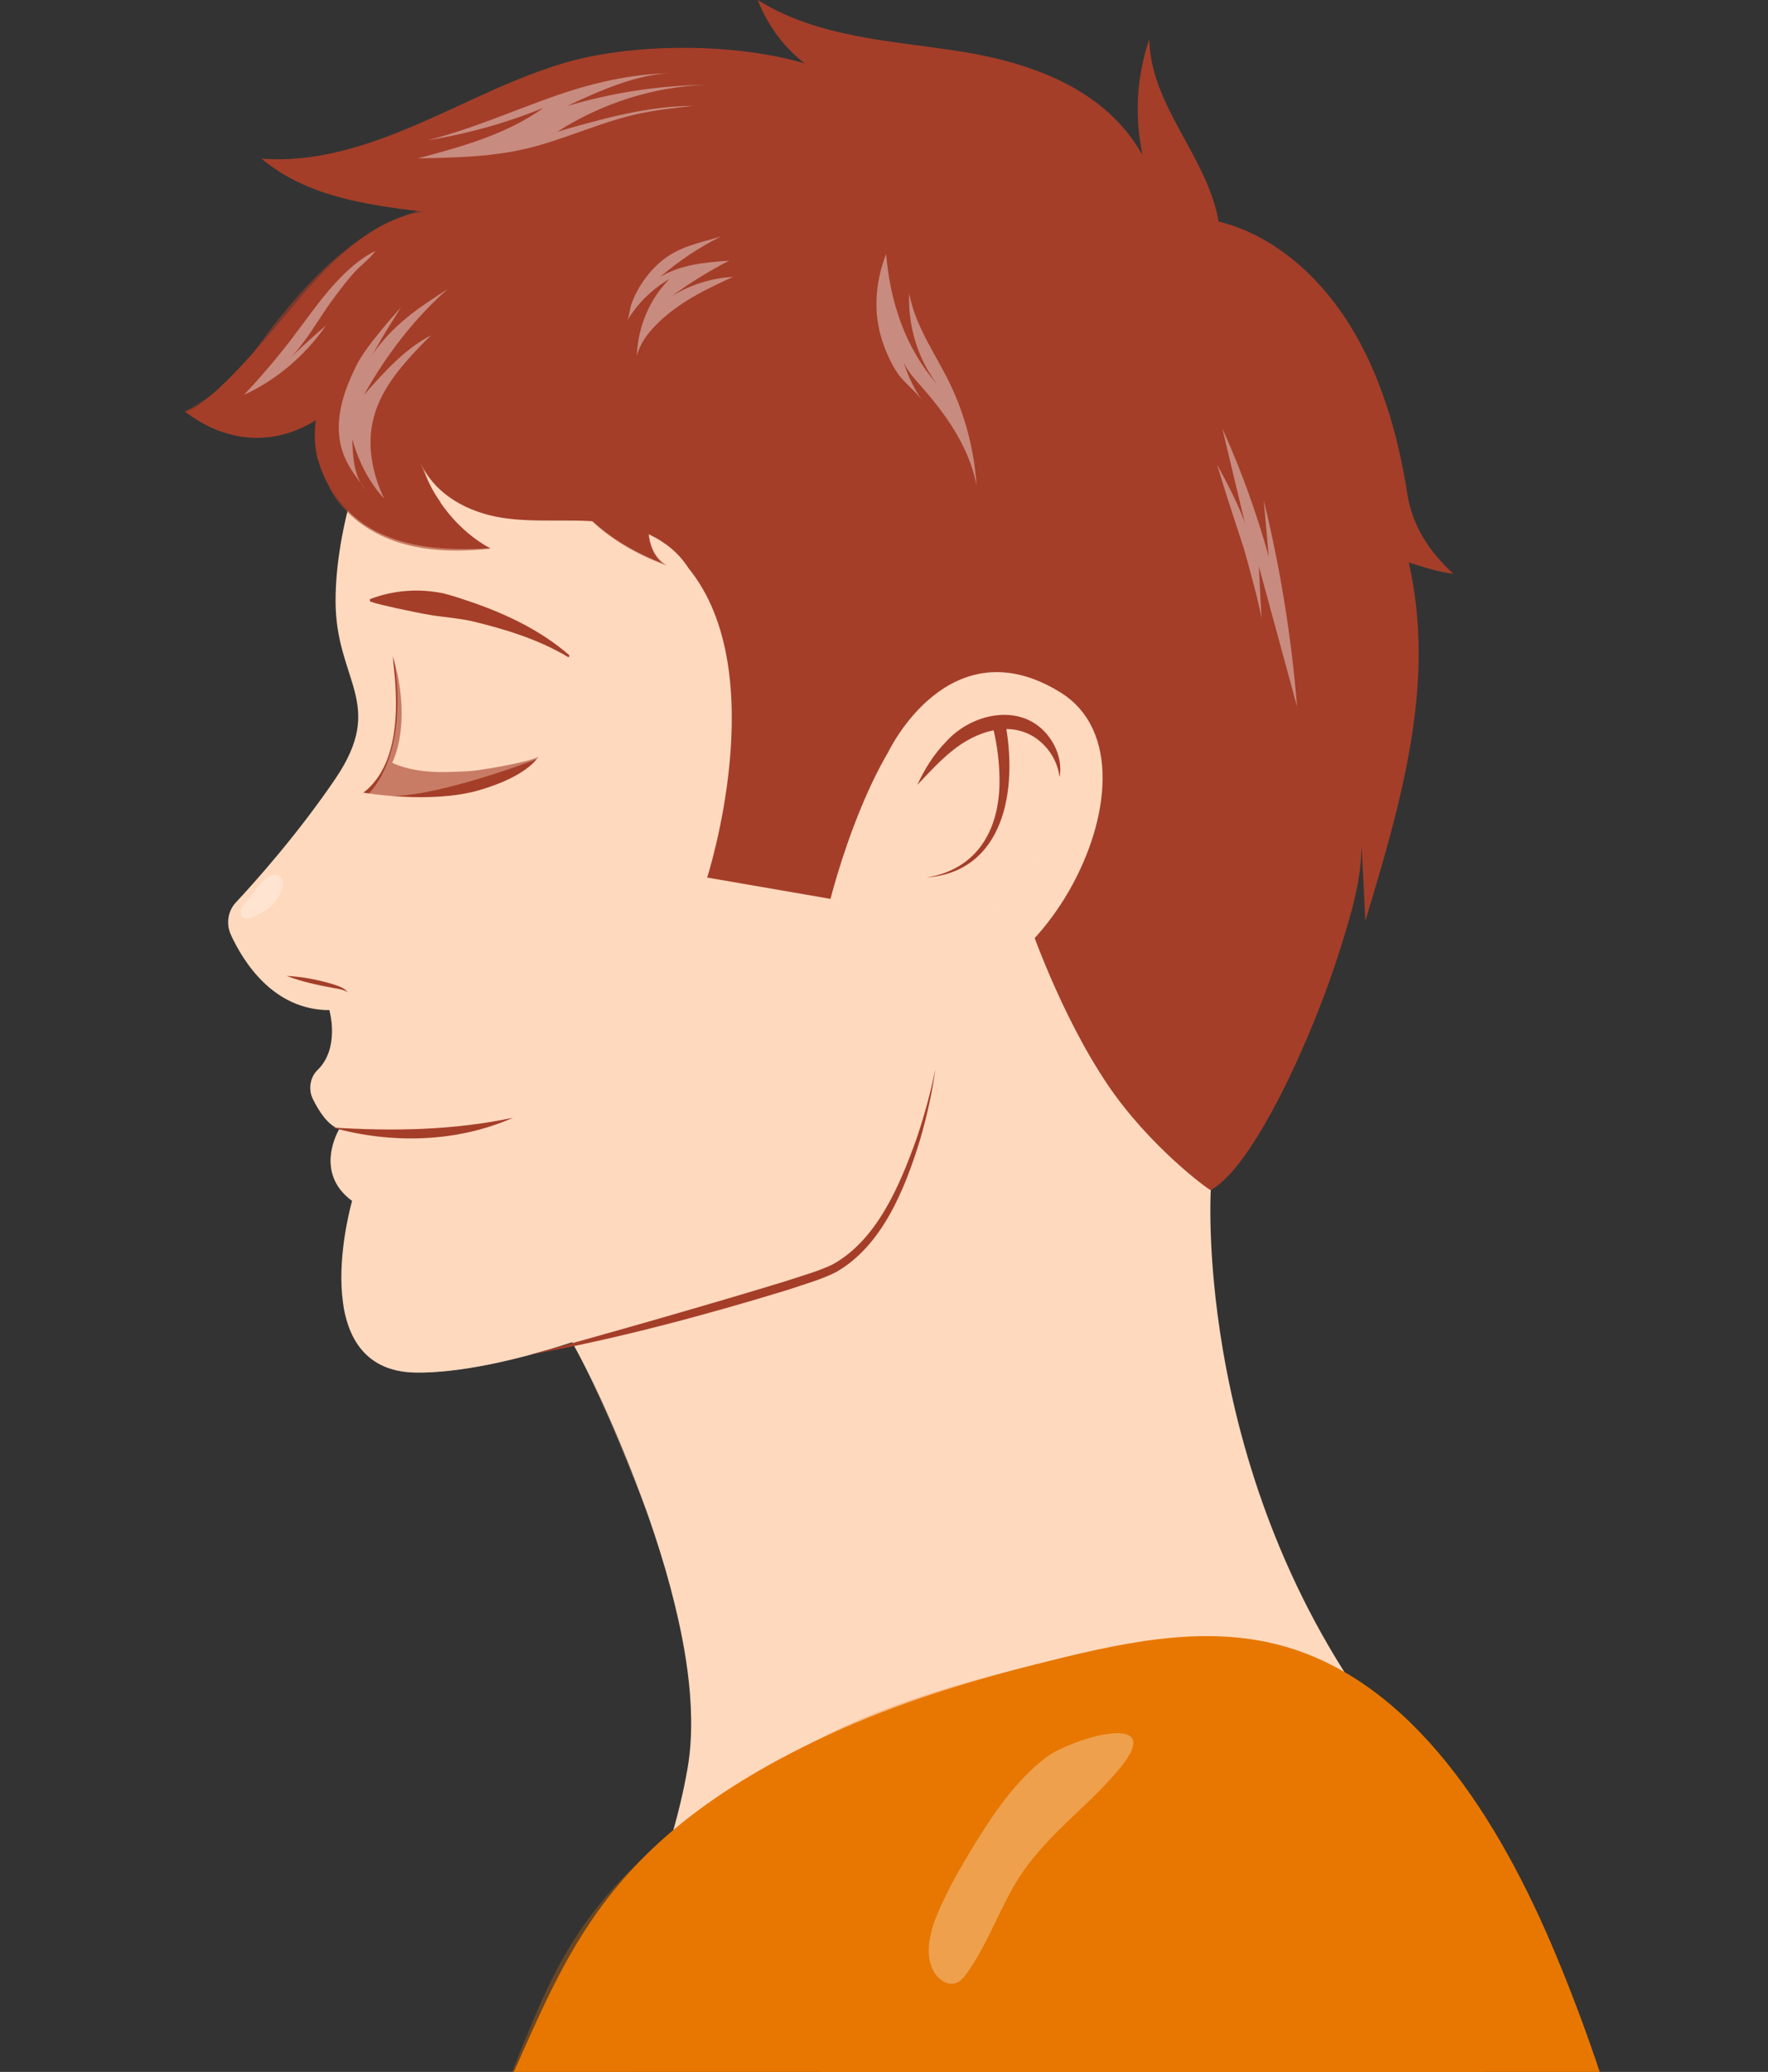 <svg width="239" height="280" viewBox="0 0 239 280" fill="none" xmlns="http://www.w3.org/2000/svg">
<rect x="0" y="0" width="239" height="280" fill="#333333" stroke="none"/>
<g clip-path="url(#clip0_68_1472)">
<path d="M163.678 160.834C196.07 103.414 175.15 36.164 175.15 36.164C106.668 -4.399 61.539 36.164 61.539 36.164C61.539 36.164 45.362 61.141 45.362 81.213C45.362 92.074 52.277 95.01 45.336 105.239C40.304 112.654 34.612 119.034 31.86 121.984C30.811 123.109 30.538 124.862 31.202 126.302C32.921 130.033 36.988 136.501 44.529 136.501C44.529 136.501 46.001 141.64 42.919 144.61C41.914 145.578 41.653 147.201 42.288 148.499C43.107 150.171 44.343 152.088 45.867 152.585C45.867 152.585 42.298 158.397 47.596 162.296C47.596 162.296 40.904 185.303 56.241 185.492C61.834 185.561 69.454 183.975 77.348 181.393C82.161 189.987 88.319 204.877 91.17 216.656C92.059 220.329 94.435 230.226 92.963 238.864C90.486 253.403 83.103 267.785 83.103 267.785L188.522 235.479C161.151 201.231 163.678 160.834 163.678 160.834Z" fill="#FFD9BE"/>
<path opacity="0.4" d="M47.2 152.661C47.334 152.51 47.484 152.354 47.523 152.146C47.611 151.672 47.11 151.355 46.705 151.175C44.882 150.363 43.248 149.045 41.969 147.392C42.012 147.771 42.116 148.147 42.288 148.498C43.107 150.17 44.343 152.087 45.867 152.584C45.867 152.584 43.011 157.242 46.215 161.016C45.909 159.963 45.688 158.886 45.641 157.783C45.563 155.93 46.026 153.981 47.2 152.661Z" fill="#FFD9BE"/>
<path opacity="0.4" d="M42.885 131.667C41.634 130.949 40.166 130.942 38.774 130.704C35.914 130.215 33.232 128.63 31.217 126.332C32.943 130.067 37.008 136.5 44.529 136.5C44.529 136.5 44.706 137.12 44.809 138.053C44.922 137.8 45.016 137.536 45.084 137.263C45.615 135.141 44.647 132.68 42.885 131.667Z" fill="#FFD9BE"/>
<path opacity="0.4" d="M114.314 170.387C102.641 175.99 89.768 177.668 77.647 181.938C80.746 187.669 84 195.385 87.242 203.777C105.434 197.486 107.644 179.465 114.314 170.387Z" fill="#FFD9BE"/>
<path opacity="0.4" d="M61.541 36.164C61.541 36.164 49.073 55.416 46.029 73.698C48.349 77.114 51.59 79.769 55.265 81.073C59.091 82.43 63.201 82.385 67.206 82.045C69.43 81.855 71.748 81.54 73.594 80.15C73.733 80.045 73.875 79.926 73.941 79.754C74.101 79.337 73.747 78.914 73.438 78.617C71.575 76.827 70.102 74.542 69.176 72.009C71.95 74.489 75.7 74.997 79.074 76.264C81.515 77.181 83.807 78.525 86.028 79.972C92.051 83.898 97.866 88.94 100.733 96.006C101.478 97.841 102.001 99.762 102.404 101.722C108.242 83.015 118.677 66.085 132.322 53.317C142.656 43.648 154.803 36.394 167.738 32.038C103.431 -1.486 61.541 36.164 61.541 36.164Z" fill="#FFD9BE"/>
<path opacity="0.4" d="M61.703 183.117C58.457 182.82 55.173 182.412 52.144 181.086C49.982 180.14 47.946 178.663 46.471 176.699C47.292 181.38 49.858 185.412 56.242 185.491C60.496 185.543 65.924 184.636 71.752 183.063C68.446 183.617 65.047 183.423 61.703 183.117Z" fill="#FFD9BE"/>
<path d="M50.016 80.966C53.316 79.706 56.714 79.531 59.945 80.185C61.387 80.544 62.823 81.071 64.233 81.532C68.71 83.147 73.153 85.23 76.99 88.57L76.858 88.834C72.74 86.365 68.203 85.007 63.694 83.922C62.056 83.573 60.213 83.413 58.549 83.177C56.839 82.888 55.146 82.533 53.448 82.165C52.311 81.874 51.16 81.694 50.002 81.271L50.016 80.966Z" fill="#A43E29"/>
<path d="M44.895 152.368C53.119 152.9 61.259 152.76 69.354 151.053C61.709 154.431 52.824 154.596 44.895 152.368Z" fill="#A43E29"/>
<path d="M71.75 183.063C81.915 180.292 96.391 176.15 106.319 173.105C108.394 172.411 110.566 171.826 112.546 170.882C118.473 167.611 121.573 160.409 123.909 153.843C124.952 150.796 125.792 147.658 126.455 144.47C126.014 147.709 125.275 150.895 124.378 154.025C122.258 160.933 119.164 168.427 112.994 171.927C110.927 172.964 108.762 173.536 106.617 174.276C95.221 177.768 83.405 180.922 71.75 183.063Z" fill="#A43E29"/>
<path d="M38.748 131.883C40.909 132.001 43.019 132.398 45.096 133.038C45.776 133.249 46.532 133.507 47.027 134.097C46.402 133.712 45.687 133.631 44.99 133.504C42.882 133.101 40.781 132.676 38.748 131.883Z" fill="#A43E29"/>
<path d="M72.757 102.289C71.415 103.034 64.778 104.142 63.343 104.218C59.769 104.409 56.107 104.583 52.708 102.95C52.708 102.95 51.848 105.158 49.143 107.12C49.143 107.12 58.174 108.709 64.8 106.781C71.425 104.853 72.757 102.289 72.757 102.289Z" fill="#A43E29"/>
<path d="M49.143 107.12C53.296 103.87 53.916 97.558 53.355 91.322C53.261 90.445 53.164 89.564 53.102 88.657C53.343 89.485 53.55 90.339 53.759 91.197C54.407 94.502 54.571 98.144 53.646 101.4C52.849 104.149 51.157 106.529 49.143 107.12Z" fill="#A43E29"/>
<path opacity="0.4" d="M52.754 86.423C52.754 86.423 53.885 95.01 59.918 99.583C63.008 101.925 66.997 102.667 73.193 102.348C73.193 102.348 55.509 109.298 49.861 107.217C49.861 107.217 55.779 101.99 52.985 87.397L52.754 86.423Z" fill="#FFD9BE"/>
<path d="M196.465 77.543C193.298 74.603 190.939 71.207 190.233 66.694C188.968 58.608 186.636 50.602 182.422 43.856C178.208 37.11 171.966 31.702 164.739 29.942C163.183 21.097 155.503 14.287 155.362 5.277C153.637 10.477 153.345 15.572 154.446 20.977C149.476 12.017 139.371 8.484 129.983 6.978C120.596 5.471 110.691 5.166 102.428 0C103.769 3.445 106.009 6.445 108.794 8.576C99.509 5.804 85.713 5.754 76.413 8.469C69.477 10.494 62.975 13.987 56.286 16.858C49.597 19.729 42.505 22.013 35.352 21.439C41.493 26.593 49.567 27.69 57.225 28.611C49.61 29.613 43.4 36.8 38.777 42.363C36.498 45.105 28.334 54.983 25.023 55.634C30.158 59.613 36.706 60.586 42.795 56.729C41.637 62.646 45.364 68.707 50.223 71.467C55.082 74.226 60.783 74.377 66.236 74.088C61.947 71.721 58.518 67.498 56.843 62.52C58.837 66.974 63.44 69.281 67.88 69.974C72.32 70.666 76.846 70.094 81.312 70.537C85.777 70.981 90.483 72.702 93.06 76.771C104.563 90.835 95.593 118.592 95.593 118.592L112.272 121.476C112.272 121.476 117.953 98.543 127.535 93.404C133.801 90.043 146.716 96.726 146.935 104.441C147.164 112.466 139.162 124.817 139.162 124.817C139.162 124.817 143.278 137.021 149.74 146.592C155.412 154.992 163.523 160.918 163.677 160.834C169.34 157.758 177.293 140.571 181.13 128.38C182.581 123.772 184.048 119.057 184.057 114.176C184.229 117.596 184.401 121.015 184.573 124.434C186.967 116.489 189.368 108.51 190.725 100.269C192.083 92.028 192.267 84.131 190.44 76.003C192.42 76.647 194.413 77.294 196.465 77.543Z" fill="#A43E29"/>
<path opacity="0.6" d="M54.537 37.812C49.972 44.432 42.111 53.293 43.068 62.158L42.959 62.198C41.058 54.911 45.694 47.978 49.798 42.773C51.261 40.985 52.807 39.283 54.463 37.714L54.537 37.812Z" fill="#A43E29"/>
<path opacity="0.6" d="M59.477 67.937C55.055 64.6 54.425 57.149 58.207 52.96C58.952 52.054 59.959 51.236 60.915 50.66L60.993 50.755C60.259 51.584 59.43 52.492 58.837 53.464C56.868 56.339 56.261 60.291 57.406 63.698C57.899 65.203 58.625 66.63 59.561 67.849L59.477 67.937Z" fill="#A43E29"/>
<path opacity="0.6" d="M68.075 27.005C66.141 27.26 63.518 27.591 61.652 28.029C50.836 29.855 42.57 38.354 35.714 47.253C32.824 50.915 29.264 54.18 25.04 55.695L25 55.575C26.989 54.642 28.803 53.274 30.478 51.764C32.143 50.227 33.656 48.497 35.003 46.613C37.732 42.869 40.661 39.278 43.98 36.15C47.291 33.031 51.069 30.451 55.213 28.943C59.354 27.404 63.74 26.965 68.072 26.877L68.075 27.005Z" fill="#A43E29"/>
<path opacity="0.6" d="M44.558 65.708C49.911 72.611 58.583 73.286 66.227 74.026L66.239 74.153C60.267 74.796 53.741 74.449 48.61 70.634C46.942 69.354 45.406 67.777 44.453 65.761L44.558 65.708Z" fill="#A43E29"/>
<g opacity="0.6">
<path d="M96.437 6.755C101.223 7.58 109.831 8.634 114.541 9.894C119.232 11.221 123.891 12.754 128.348 14.876L128.302 14.993C125.675 14.27 113.092 10.816 110.763 10.163C108.427 9.491 106.091 8.824 103.767 8.081C102.609 7.662 97.58 7.331 96.42 6.881L96.437 6.755Z" fill="#A43E29"/>
</g>
<path opacity="0.6" d="M159.756 81.217C159.989 88.841 162.94 96.291 167.869 101.57L167.112 102.013C166.37 97.849 166.058 93.591 166.113 89.341L166.139 87.324C168.448 91.304 170.832 95.254 172.848 99.459C174.569 103.069 176.061 106.868 176.917 110.884L175.902 110.847C177.378 105.83 178.427 100.661 179.062 95.428C179.695 90.178 179.904 84.87 179.696 79.571C180.756 90.174 179.761 101.017 176.908 111.202L176.36 113.173L175.893 111.165C174.079 103.343 170.097 96.449 166.202 89.687L167.218 89.37C167.096 93.537 167.381 97.716 167.996 101.836L168.228 103.387C162.752 97.748 159.482 89.503 159.756 81.217Z" fill="#A43E29"/>
<path opacity="0.6" d="M162.402 35.451C164.379 42.438 168.266 48.799 173.471 53.307C175.199 54.796 177.05 56.111 179.026 57.155L178.503 58.217C177.423 57.23 176.737 56.067 175.875 54.898C173.575 51.509 171.392 48.022 169.467 44.355C172.425 48.479 175.319 52.663 178.488 56.582C178.689 56.815 178.94 57.084 179.085 57.191L178.562 58.252C170.328 54.078 164.013 45.362 162.402 35.451Z" fill="#A43E29"/>
<path opacity="0.4" d="M48.206 49.334C47.441 50.893 46.724 52.513 46.27 54.272C45.815 56.03 45.637 57.949 45.966 59.717C46.46 62.374 48 64.342 49.473 66.164C48.709 65.464 48.224 64.308 47.967 63.091C47.71 61.874 47.659 60.587 47.61 59.313C48.487 62.49 49.997 65.308 51.939 67.396C50.586 64.583 49.718 61.12 50.243 57.741C50.815 54.062 52.904 51.129 55.043 48.694C56.086 47.508 57.166 46.381 58.277 45.32C54.891 47.024 51.987 50.189 49.2 53.374C52.327 47.76 56.181 42.888 60.515 39.069C56.757 41.475 52.877 44.002 50.121 48.277C50.827 47.182 51.438 45.958 52.133 44.844C52.678 43.969 54.194 41.541 54.194 41.541C54.194 41.541 49.52 46.655 48.206 49.334Z" fill="white"/>
<path opacity="0.4" d="M45.098 38.508C43.125 40.698 41.422 43.164 39.623 45.53C37.542 48.268 35.326 50.88 32.988 53.351C37.34 51.368 41.208 48.098 44.086 43.97C42.376 45.431 40.704 46.948 39.074 48.517C41.285 46.389 42.956 43.264 44.786 40.744C45.742 39.428 46.727 38.134 47.793 36.924C48.708 35.884 49.966 35.014 50.769 33.906C48.625 34.932 46.734 36.691 45.098 38.508Z" fill="white"/>
<path opacity="0.4" d="M74.615 13.116C69.035 15.097 63.566 17.512 57.851 18.941C63.175 18.095 68.42 16.63 73.47 14.576C68.38 18.201 62.375 19.83 56.494 21.401C61.415 21.313 66.373 21.22 71.186 20.079C76.133 18.906 80.831 16.648 85.782 15.498C88.388 14.893 91.044 14.601 93.694 14.309C87.47 14.328 81.366 16.069 75.34 17.798C81.417 13.922 88.358 11.728 95.364 11.468C89.05 11.551 82.746 12.517 76.649 14.335C80.9 12.322 86.316 9.899 91 9.884C85.347 9.95 79.989 11.207 74.615 13.116Z" fill="white"/>
<path opacity="0.4" d="M170.541 83.82C170.417 81.388 170.294 78.958 170.17 76.527C171.894 82.851 173.617 89.176 175.341 95.5C174.577 86.089 173.068 76.753 170.836 67.634C171.061 70.164 171.286 72.695 171.51 75.225C169.857 69.275 167.757 63.477 165.238 57.913C166.297 62.34 167.355 66.768 168.413 71.195C167.988 69.23 165.49 64.523 164.527 62.795C166.342 68.841 167.936 73.315 168.353 74.846C168.723 76.204 170.471 82.427 170.541 83.82Z" fill="white"/>
<path opacity="0.3" d="M33.35 121.815C33.089 122.085 32.817 122.358 32.66 122.714C32.503 123.069 32.49 123.535 32.727 123.831C33.08 124.27 33.722 124.108 34.217 123.895C35.151 123.494 36.08 123.026 36.836 122.297C37.635 121.526 39.209 118.725 37.355 118.256C35.871 117.881 34.275 120.859 33.35 121.815Z" fill="white"/>
<path d="M120.158 101.486C120.158 101.486 128.367 84.323 143.334 93.562C159.54 103.566 137.94 142.207 120.158 132.529V101.486Z" fill="#FFD9BE"/>
<path opacity="0.4" d="M121.744 116.587C121.744 116.587 120.502 104.242 133.17 97.915C145.838 91.587 145.933 114.136 135.041 122.336C124.148 130.535 120.868 129.197 121.744 116.587Z" fill="#FFD9BE"/>
<path d="M124.006 106.071C124.987 103.919 126.256 101.902 127.907 100.216C131.48 96.238 138.42 94.828 141.905 99.724C142.962 101.192 143.587 103.152 143.233 105.014C142.922 102.607 141.527 100.75 139.863 99.641C136.319 97.369 131.951 98.867 128.785 101.41C127.103 102.744 125.581 104.404 124.006 106.071Z" fill="#A43E29"/>
<path d="M135.829 97.33C137.733 106.949 135.611 117.799 125.244 118.592C132.218 117.485 135.46 111.88 135.089 104.371C135.002 102.175 134.664 99.923 134.111 97.875L135.829 97.33Z" fill="#A43E29"/>
<g opacity="0.6">
<path d="M113.727 28.504C110.394 36.078 111.426 45.568 116.31 51.987C119.475 56.35 123.623 59.678 126.81 64.063C130.723 69.401 133.08 77.309 131.502 84.124C131.129 85.526 130.471 86.892 129.47 87.928L129.096 87.009C132.874 86.572 136.521 84.673 139.198 81.691C141.993 78.7 143.264 74.575 143.662 70.352C144.469 61.811 143.425 53.069 141.944 44.669L141.125 40.273L142.833 44.349C144.097 47.305 145.993 50.026 148.166 52.256C150.364 54.511 152.965 56.278 155.802 57.352L155.429 58.074C150.471 53.014 151.757 44.841 150.59 38.237C149.419 31.462 144.542 25.719 138.553 23.848C144.673 25.514 149.722 31.269 151.058 38.126C151.759 41.554 151.713 45.067 152.174 48.453C152.631 51.748 153.618 55.201 155.934 57.436L157.379 58.823L155.561 58.158C151.113 56.565 147.224 53.309 144.425 49.18C143.488 47.798 142.653 46.367 141.972 44.763L142.861 44.444C144.534 53.87 146.47 67.883 143.304 76.953C140.948 83.209 135.188 87.419 129.191 88.068L127.767 88.225L128.817 87.148C131.494 84.255 131.287 79.561 130.729 75.749C130.063 71.694 128.523 67.832 126.207 64.594C123.104 60.203 118.987 56.793 115.874 52.368C111.03 45.791 110.137 35.975 113.727 28.504Z" fill="#A43E29"/>
</g>
<path d="M96.424 28.432C88.803 31.485 82.111 37.32 77.635 44.813C75.458 48.458 73.762 52.651 73.836 57.023C73.914 61.624 75.991 66.006 78.951 69.231C81.91 72.456 85.695 74.618 89.609 76.146C88.301 75.163 87.638 73.347 87.628 71.594C87.618 69.842 88.182 68.142 88.906 66.585C90.113 63.99 91.792 61.667 93.813 59.796L96.424 28.432Z" fill="#A43E29"/>
<g opacity="0.6">
<path d="M96.442 28.487C89.513 31.789 83.377 37.15 79.111 44.047C75.568 49.578 73.245 56.353 76.015 62.833C78.291 68.505 83.054 72.215 88.106 74.647C88.68 74.923 88.135 75.678 87.796 74.999C86.621 72.65 87.003 69.439 88.155 67.166C89.504 64.26 91.419 61.688 93.778 59.75L93.846 59.84C90.867 62.678 87.557 67.479 87.715 72.022C87.817 73.591 88.466 75.179 89.651 76.075L90.134 76.441L89.583 76.225C83.633 73.95 77.727 69.897 75.065 63.309C72.092 56.458 74.557 49.193 78.377 43.461C81.363 38.879 85.186 34.986 89.53 32.034C91.708 30.571 94.014 29.343 96.406 28.376L96.442 28.487Z" fill="#A43E29"/>
</g>
<path opacity="0.4" d="M84.725 43.42C86.171 41.007 88.186 39.019 90.514 37.706C87.848 40.32 86.207 44.179 86.088 48.124C86.48 46.499 87.486 45.141 88.598 43.997C91.562 40.948 95.354 39.11 99.099 37.421C96.225 37.569 93.385 38.453 90.863 39.984C93.321 38.191 95.899 36.599 98.568 35.225C95.372 35.458 92.06 35.726 89.247 37.425C91.766 35.255 94.519 33.42 97.429 31.972C94.553 32.833 91.708 33.316 89.286 35.395C88.133 36.384 87.134 37.594 86.351 38.958C85.96 39.638 85.623 40.356 85.35 41.104C85.118 41.736 85.062 42.896 84.725 43.42Z" fill="white"/>
<path opacity="0.4" d="M124.683 54.154C123.312 52.197 122.314 49.921 121.774 47.516C121.956 49.327 123.216 50.736 124.37 52.033C127.79 55.881 130.984 60.308 132.013 65.59C131.687 60.731 130.421 55.952 128.325 51.67C126.384 47.705 123.701 44.044 122.906 39.62C122.709 44.044 124.083 48.531 126.668 51.907C122.427 47.074 120.348 40.937 119.782 34.319C118.513 37.615 118.072 41.286 118.902 44.753C119.357 46.656 120.109 48.473 121.113 50.097C122.11 51.709 123.652 52.683 124.683 54.154Z" fill="white"/>
<path d="M41.499 545.115C43.22 512.753 34.761 480.812 33.23 448.439C31.659 415.222 37.395 382.173 43.103 349.519C44.721 340.264 46.352 330.96 49.307 322.12C52.781 311.73 58.014 302.193 63.234 292.744C75.575 270.407 75.843 251.834 110.168 235.302C119.741 230.691 129.785 227.494 139.963 224.933C150.949 222.168 162.423 219.402 173.355 222.417C191.028 227.29 202.684 245.855 210.33 264.186C220.41 288.35 226.445 314.58 228.037 341.147C230.669 385.065 226.833 426.532 220.354 469.957C216.392 496.514 210.997 523.378 198.595 546.516C199.891 544.551 41.499 545.115 41.499 545.115Z" fill="#E77700"/>
<path d="M190.062 471.746C200.743 408.654 210.493 342.419 199.885 278.775C197.62 268.479 194.035 258.568 189.567 249.201C187.666 245.216 185.575 241.28 182.738 238.05C171.966 225.94 154.941 226.529 141.023 230.372C130.922 233.162 121.357 247.11 119.097 254.576C112.797 275.389 109.093 297.051 105.957 318.729C102.347 343.682 99.458 368.853 99.543 394.125C99.842 422.174 102.821 450.106 104.629 478.072L190.062 471.746Z" fill="#E77700"/>
<path d="M190.06 471.747C200.409 413.308 211.313 333.406 198.856 275.416C196.796 266.295 193.888 257.346 189.564 249.201C194.162 257.17 197.224 266.125 199.514 275.222C212.976 332.563 202.072 414.147 190.06 471.747Z" fill="#E77700"/>
<path d="M146.227 229.131C141.184 228.927 136.476 231.916 132.75 235.45C130.658 237.399 128.729 239.896 127.048 242.287C114.627 261.12 109.824 289.009 106.893 311.848C103.348 344.908 101.579 378.315 101.141 411.591C101.137 433.779 101.299 456.141 104.627 478.072C100.718 456.221 100.31 433.799 100.07 411.587C100.071 389.377 101.075 367.023 102.588 344.886C104.874 313.05 108.88 267.868 126.619 241.92C131.398 235.348 138.151 228.733 146.227 229.131Z" fill="#E77700" stroke="#E77700" stroke-miterlimit="10"/>
<path opacity="0.3" d="M136.655 255.591C134.658 259.255 133.135 263.26 130.738 266.618C130.358 267.149 129.935 267.682 129.368 267.937C128.199 268.462 126.838 267.583 126.193 266.381C124.921 264.007 125.735 260.96 126.8 258.463C128.101 255.413 129.731 252.549 131.431 249.751C134.226 245.151 137.303 240.614 141.429 237.48C144.75 234.958 158.136 230.899 151.279 239.097C146.389 244.944 140.523 248.494 136.655 255.591Z" fill="white"/>
<path opacity="0.3" d="M49.307 322.12C52.78 311.729 58.013 302.192 63.234 292.743C75.574 270.407 71.358 256.215 110.167 235.301C119.554 230.242 129.785 227.493 139.962 224.932C142.876 224.198 145.826 223.468 148.789 222.843C129.032 235.536 111.589 252.605 94.92 270.065C85.19 280.256 75.579 290.71 67.694 302.704C59.305 315.465 53.019 329.736 46.157 343.573C45.141 345.621 44.109 347.66 43.072 349.695C43.083 349.636 43.093 349.578 43.103 349.519C44.721 340.263 46.351 330.959 49.307 322.12Z" fill="#E77700"/>
</g>
<defs>
<clipPath id="clip0_68_1472">
<rect width="239" height="280" fill="white"/>
</clipPath>
</defs>
</svg>
